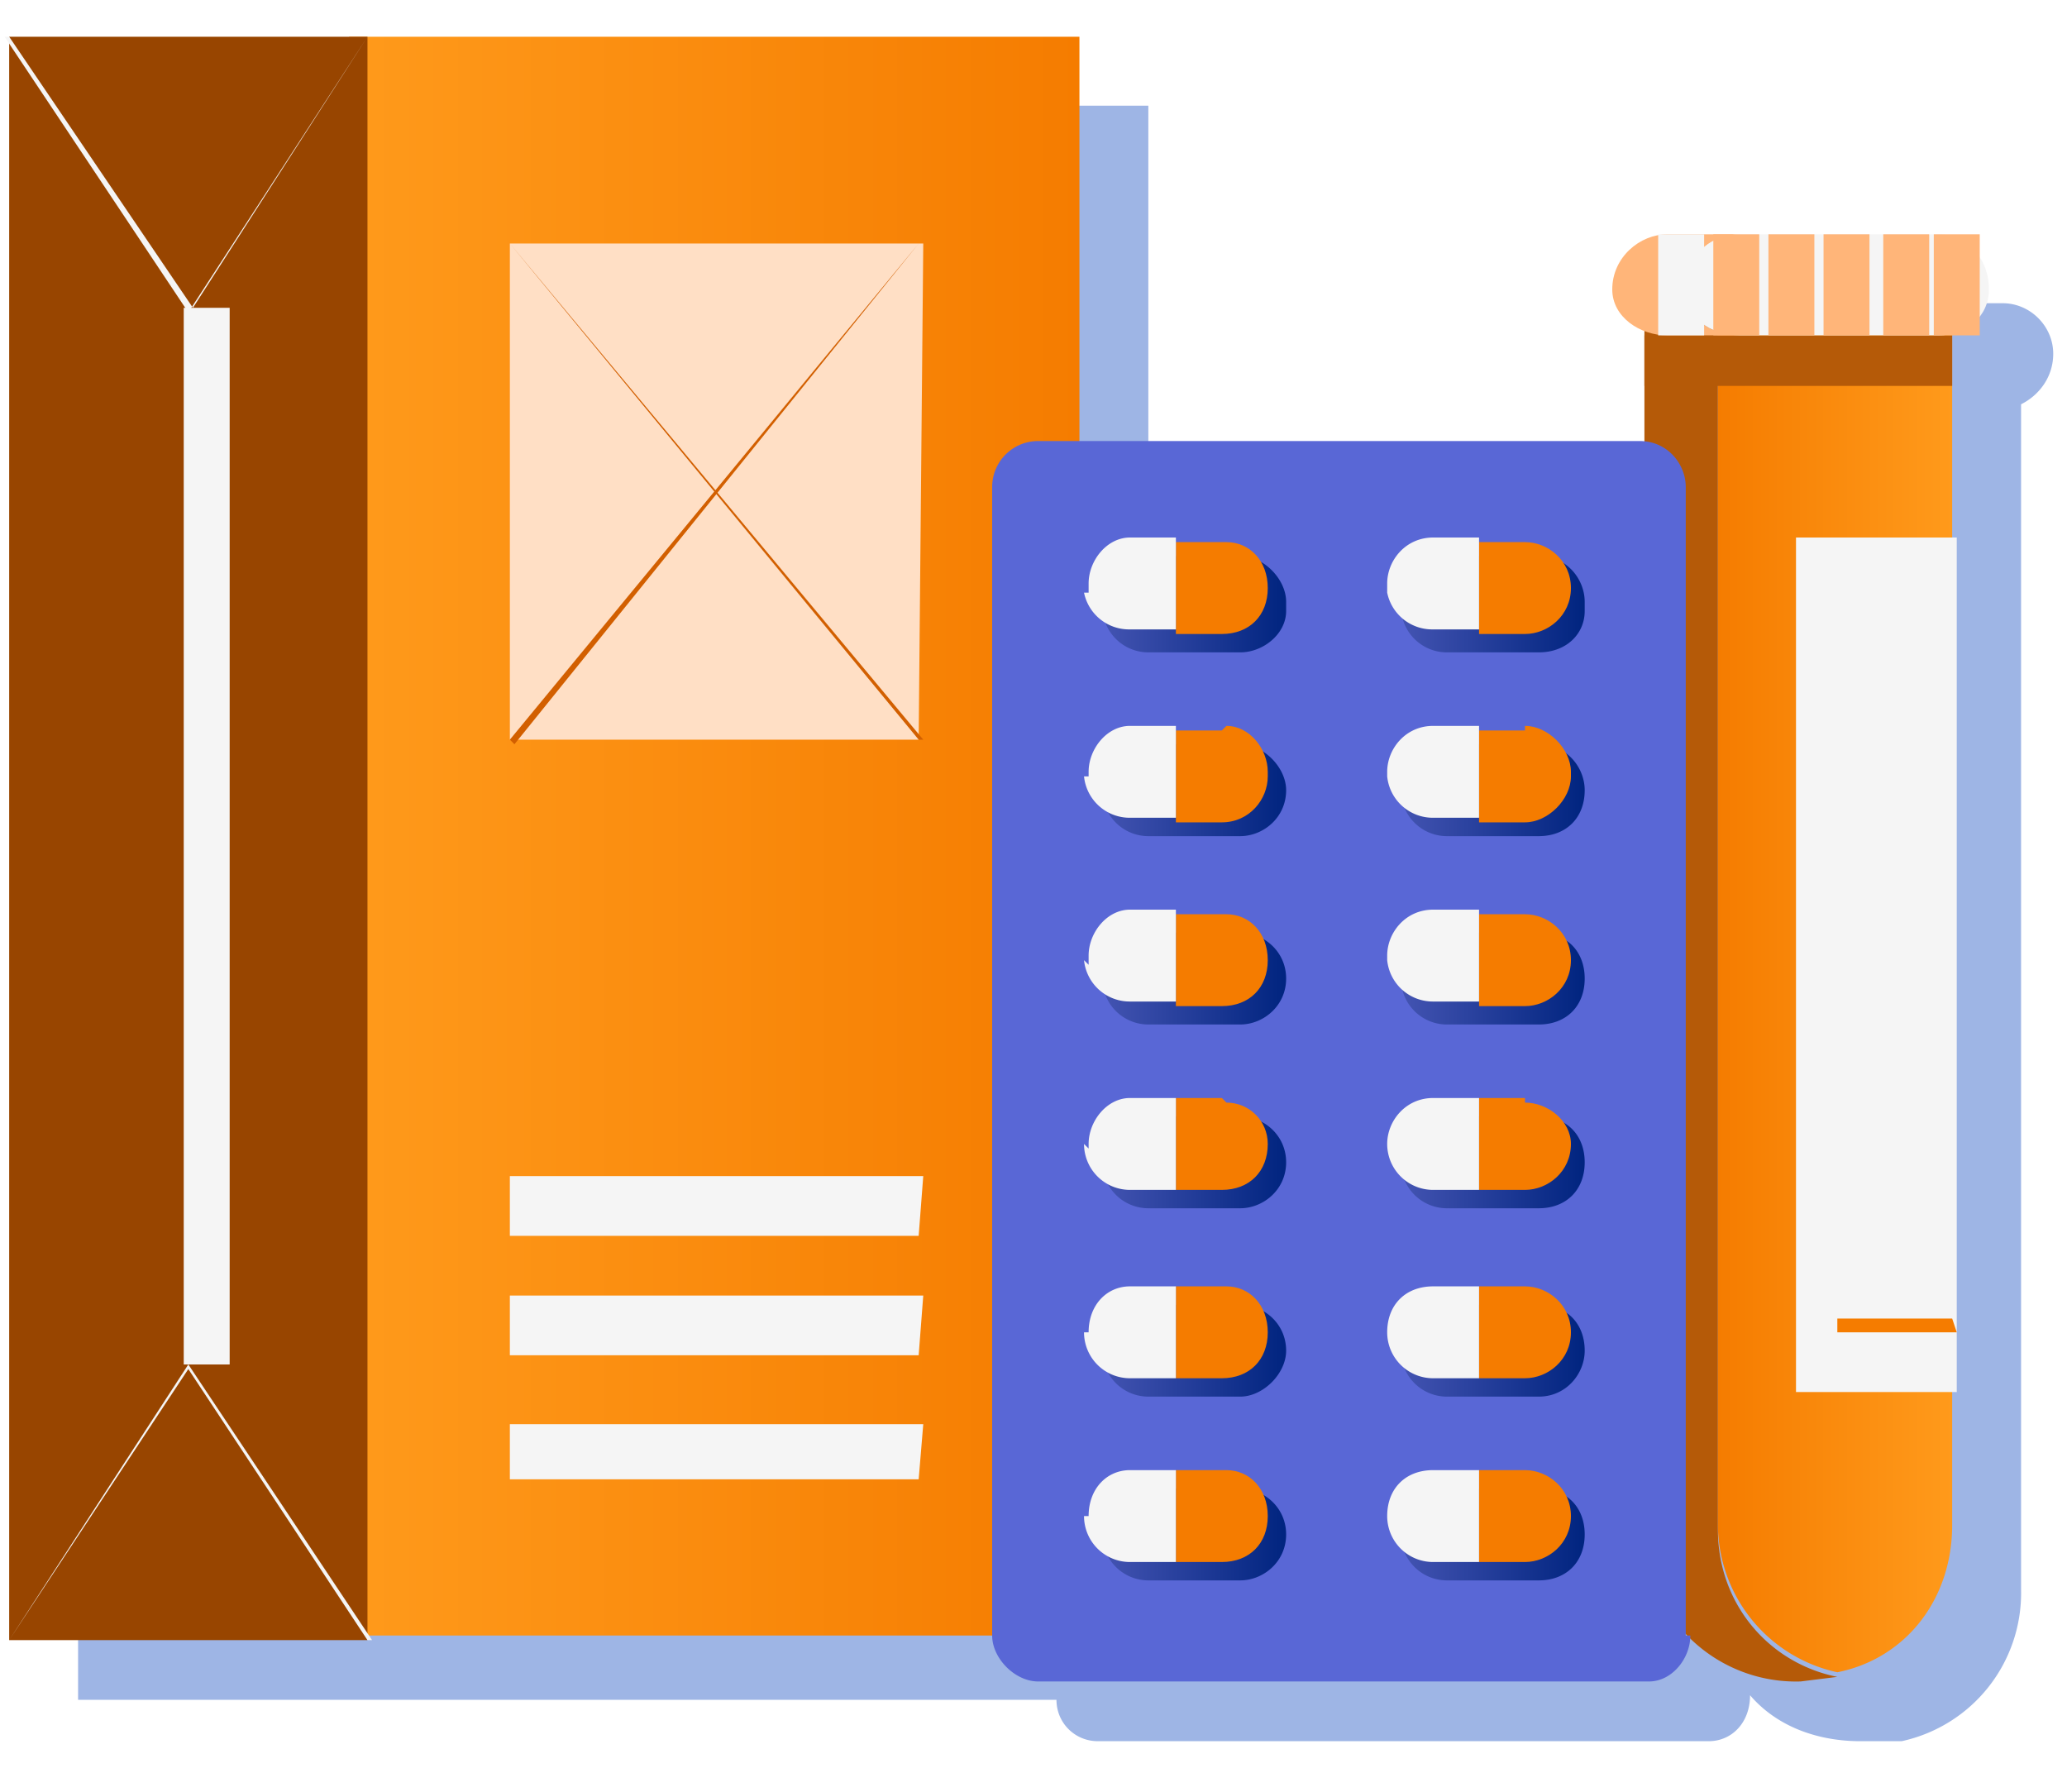 <svg width="45" height="39" xmlns="http://www.w3.org/2000/svg"><defs><linearGradient x1="0%" y1="50%" y2="50%" id="a"><stop stop-color="#FF9A1B" offset="0%"/><stop stop-color="#F57C00" offset="100%"/></linearGradient><linearGradient x1="100%" y1="50%" x2="0%" y2="50%" id="b"><stop stop-color="#FF9A1B" offset="0%"/><stop stop-color="#F57C00" offset="100%"/></linearGradient><linearGradient x1="0%" y1="49.9%" x2="100.1%" y2="49.9%" id="c"><stop stop-color="#4454B2" offset="0%"/><stop stop-color="#00247F" offset="100%"/></linearGradient><linearGradient x1="0%" y1="50%" x2="100.1%" y2="50%" id="d"><stop stop-color="#4454B2" offset="0%"/><stop stop-color="#00247F" offset="100%"/></linearGradient><linearGradient x1="0%" y1="49.9%" x2="100.1%" y2="49.9%" id="e"><stop stop-color="#4454B2" offset="0%"/><stop stop-color="#00247F" offset="100%"/></linearGradient><linearGradient x1="0%" y1="50%" x2="100.1%" y2="50%" id="f"><stop stop-color="#4454B2" offset="0%"/><stop stop-color="#00247F" offset="100%"/></linearGradient><linearGradient x1="0%" y1="49.8%" x2="100.1%" y2="49.8%" id="g"><stop stop-color="#4454B2" offset="0%"/><stop stop-color="#00247F" offset="100%"/></linearGradient><linearGradient x1="0%" y1="50%" x2="100.1%" y2="50%" id="h"><stop stop-color="#4454B2" offset="0%"/><stop stop-color="#00247F" offset="100%"/></linearGradient><linearGradient x1="0%" y1="49.9%" x2="100.1%" y2="49.9%" id="i"><stop stop-color="#4454B2" offset="0%"/><stop stop-color="#00247F" offset="100%"/></linearGradient><linearGradient x1="0%" y1="50%" x2="100.1%" y2="50%" id="j"><stop stop-color="#4454B2" offset="0%"/><stop stop-color="#00247F" offset="100%"/></linearGradient><linearGradient x1="0%" y1="49.9%" x2="100.1%" y2="49.9%" id="k"><stop stop-color="#4454B2" offset="0%"/><stop stop-color="#00247F" offset="100%"/></linearGradient><linearGradient x1="0%" y1="50%" x2="100.1%" y2="50%" id="l"><stop stop-color="#4454B2" offset="0%"/><stop stop-color="#00247F" offset="100%"/></linearGradient><linearGradient x1="0%" y1="49.8%" x2="100.1%" y2="49.8%" id="m"><stop stop-color="#4454B2" offset="0%"/><stop stop-color="#00247F" offset="100%"/></linearGradient><linearGradient x1="0%" y1="50%" x2="100.1%" y2="50%" id="n"><stop stop-color="#4454B2" offset="0%"/><stop stop-color="#00247F" offset="100%"/></linearGradient></defs><g fill-rule="nonzero" fill="none"><path d="M43.7 6.6h-5.9c-.6 0-1.2.5-1.2 1s.3.9.7 1v2.5H25V2.3H1.7V37H23c0 .5.4.9.9.9h13.3c.5 0 .9-.4.9-1 .6.7 1.5 1 2.4 1h.9a3.3 3.3 0 0 0 2.6-3.3V8.8c.4-.2.7-.6.7-1.1 0-.6-.5-1.1-1.1-1.1z" fill="#9EB5E5"/><path fill="url(#a)" d="M7.5 34.8h15.9V0H7.5z" transform="translate(.1 .8)"/><path fill="#984500" d="M8 35.7H.2V.8H8z"/><path fill="#FFDFC5" d="M20 16.1h-8.9V5.3h9z"/><path fill="#F5F5F5" d="M20 26.9h-8.9v-1.3h9zM20 29.5h-8.9v-1.3h9zM20 32.2h-8.9V31h9zM8 35.7l-3.9-5.9-3.9 5.9 3.9-6 4 6zM4.1 6.8l-4-6h.1l4 5.9L8 .8z"/><path fill="#F5F5F5" d="M4 6.7h1v23H4z"/><path fill="#D25F00" d="M11.1 16.1L20 5.3l-8.8 10.9z"/><path fill="#D25F00" d="M11.1 5.3l9 10.8H20z"/><g><path d="M36 6.2h1.7c-.2 0-.3.2-.3.3v26.8c0 1.6 1.1 2.9 2.6 3.2l-.8.1a3.3 3.3 0 0 1-3.4-3.3V6.5c0-.1 0-.3.2-.3z" fill="#B55A08"/><path d="M1.7 27.1V.3c0-.2.1-.3.3-.3h4.6c.1 0 .2.1.2.3V27c0 1.6-1 2.9-2.5 3.2a3.3 3.3 0 0 1-2.6-3.2z" fill="url(#b)" transform="translate(35.7 6.2)"/><path fill="#B55A08" d="M42.5 8.4h-6.7V7.3h6.7z"/><path d="M36.3 5.1h1.6c-.7 0-1.2.5-1.2 1.2 0 .6.5 1 1.2 1h-1.6c-.6 0-1.2-.4-1.2-1 0-.7.6-1.2 1.2-1.2z" fill="#FFB579"/><path d="M36.7 6.3c0-.7.5-1.2 1.2-1.2h4.3c.6 0 1.1.5 1.1 1.2 0 .6-.5 1-1.1 1h-4.3c-.7 0-1.2-.4-1.2-1zM39.1 11.7h3.5v18.6h-3.5z" fill="#F5F5F5"/><path fill="#F57C00" d="M42.6 29H40V12.7h2.6H40v16h2.5z"/><path fill="#FFB579" d="M42.1 5.1h1v2.2h-1zM41 5.1h1v2.2h-1zM39.7 5.1h1v2.2h-1zM38.5 5.1h1v2.2h-1zM37.3 5.1h1v2.2h-1z"/><path fill="#F5F5F5" d="M36.1 5.1h1v2.2h-1z"/></g><g><path d="M36.7 35.6v-25c0-.5-.4-1-1-1H22.6a1 1 0 0 0-1 1v25c0 .5.5 1 1 1h13.3c.5 0 .9-.5.9-1z" fill="#5967D6"/><path d="M2.5 3.7v-.2c0-.5.4-1 1-1h2c.5 0 1 .5 1 1v.2c0 .5-.5.9-1 .9h-2a1 1 0 0 1-1-1z" fill="url(#c)" transform="translate(21.5 9.6)"/><path d="M26.7 11.8c.5 0 .9.4.9 1s-.4 1-1 1h-1v-2h1z" fill="#F57C00"/><path d="M23.7 12.9v-.2c0-.5.4-1 .9-1h1v2h-1a1 1 0 0 1-1-.8z" fill="#F5F5F5"/><path d="M2.5 7.7v-.1c0-.5.4-1 1-1h2c.5 0 1 .5 1 1 0 .6-.5 1-1 1h-2a1 1 0 0 1-1-1z" fill="url(#d)" transform="translate(21.5 9.6)"/><path d="M26.7 15.8c.5 0 .9.5.9 1v.1c0 .5-.4 1-1 1h-1v-2h1z" fill="#F57C00"/><path d="M23.7 16.9v-.1c0-.5.4-1 .9-1h1v2h-1a1 1 0 0 1-1-.9z" fill="#F5F5F5"/><path d="M2.5 11.7c0-.6.4-1 1-1h2c.5 0 1 .4 1 1s-.5 1-1 1h-2a1 1 0 0 1-1-1z" fill="url(#e)" transform="translate(21.5 9.6)"/><path d="M26.7 19.9c.5 0 .9.4.9 1s-.4 1-1 1h-1v-2h1z" fill="#F57C00"/><path d="M23.7 21v-.2c0-.5.4-1 .9-1h1v2h-1a1 1 0 0 1-1-.9z" fill="#F5F5F5"/><path d="M2.5 15.8v-.1c0-.6.4-1 1-1h2c.5 0 1 .4 1 1s-.5 1-1 1h-2a1 1 0 0 1-1-1z" fill="url(#f)" transform="translate(21.5 9.6)"/><path d="M26.7 24c.5 0 .9.4.9.9 0 .6-.4 1-1 1h-1v-2h1z" fill="#F57C00"/><path d="M23.7 25v-.1c0-.5.4-1 .9-1h1v2h-1a1 1 0 0 1-1-1z" fill="#F5F5F5"/><path d="M2.5 19.8c0-.6.4-1 1-1h2c.5 0 1 .4 1 1 0 .5-.5 1-1 1h-2a1 1 0 0 1-1-1z" fill="url(#g)" transform="translate(21.5 9.6)"/><path d="M26.7 28c.5 0 .9.4.9 1s-.4 1-1 1h-1v-2h1z" fill="#F57C00"/><path d="M23.7 29c0-.6.4-1 .9-1h1v2h-1a1 1 0 0 1-1-1z" fill="#F5F5F5"/><path d="M2.5 23.9v-.2c0-.5.4-.9 1-.9h2c.5 0 1 .4 1 1s-.5 1-1 1h-2a1 1 0 0 1-1-1z" fill="url(#h)" transform="translate(21.5 9.6)"/><path d="M26.7 32c.5 0 .9.4.9 1s-.4 1-1 1h-1v-2h1z" fill="#F57C00"/><path d="M23.7 33c0-.6.4-1 .9-1h1v2h-1a1 1 0 0 1-1-1z" fill="#F5F5F5"/><path d="M9 3.7v-.2c0-.5.5-1 1-1h2c.6 0 1 .5 1 1v.2c0 .5-.4.9-1 .9h-2a1 1 0 0 1-1-1z" fill="url(#i)" transform="translate(21.5 9.6)"/><path d="M33.2 11.8c.5 0 1 .4 1 1s-.5 1-1 1h-1v-2h1z" fill="#F57C00"/><path d="M30.2 12.9v-.2c0-.5.4-1 1-1h1v2h-1a1 1 0 0 1-1-.8z" fill="#F5F5F5"/><path d="M9 7.7v-.1c0-.5.5-1 1-1h2c.6 0 1 .5 1 1 0 .6-.4 1-1 1h-2a1 1 0 0 1-1-1z" fill="url(#j)" transform="translate(21.5 9.6)"/><path d="M33.2 15.8c.5 0 1 .5 1 1v.1c0 .5-.5 1-1 1h-1v-2h1z" fill="#F57C00"/><path d="M30.2 16.9v-.1c0-.5.4-1 1-1h1v2h-1a1 1 0 0 1-1-.9z" fill="#F5F5F5"/><path d="M9 11.7c0-.6.5-1 1-1h2c.6 0 1 .4 1 1s-.4 1-1 1h-2a1 1 0 0 1-1-1z" fill="url(#k)" transform="translate(21.5 9.6)"/><g><path d="M33.2 19.9c.5 0 1 .4 1 1s-.5 1-1 1h-1v-2h1z" fill="#F57C00"/><path d="M30.2 21v-.2c0-.5.4-1 1-1h1v2h-1a1 1 0 0 1-1-.9z" fill="#F5F5F5"/></g><path d="M9 15.8v-.1c0-.6.5-1 1-1h2c.6 0 1 .4 1 1s-.4 1-1 1h-2a1 1 0 0 1-1-1z" fill="url(#l)" transform="translate(21.5 9.6)"/><g><path d="M33.2 24c.5 0 1 .4 1 .9 0 .6-.5 1-1 1h-1v-2h1z" fill="#F57C00"/><path d="M30.2 25v-.1c0-.5.4-1 1-1h1v2h-1a1 1 0 0 1-1-1z" fill="#F5F5F5"/></g><path d="M9 19.8c0-.6.5-1 1-1h2c.6 0 1 .4 1 1 0 .5-.4 1-1 1h-2a1 1 0 0 1-1-1z" fill="url(#m)" transform="translate(21.5 9.6)"/><g><path d="M33.2 28c.5 0 1 .4 1 1s-.5 1-1 1h-1v-2h1z" fill="#F57C00"/><path d="M30.2 29c0-.6.4-1 1-1h1v2h-1a1 1 0 0 1-1-1z" fill="#F5F5F5"/></g><path d="M9 23.9v-.2c0-.5.5-.9 1-.9h2c.6 0 1 .4 1 1s-.4 1-1 1h-2a1 1 0 0 1-1-1z" fill="url(#n)" transform="translate(21.5 9.6)"/><g><path d="M33.2 32c.5 0 1 .4 1 1s-.5 1-1 1h-1v-2h1z" fill="#F57C00"/><path d="M30.2 33c0-.6.4-1 1-1h1v2h-1a1 1 0 0 1-1-1z" fill="#F5F5F5"/></g></g></g></svg>
